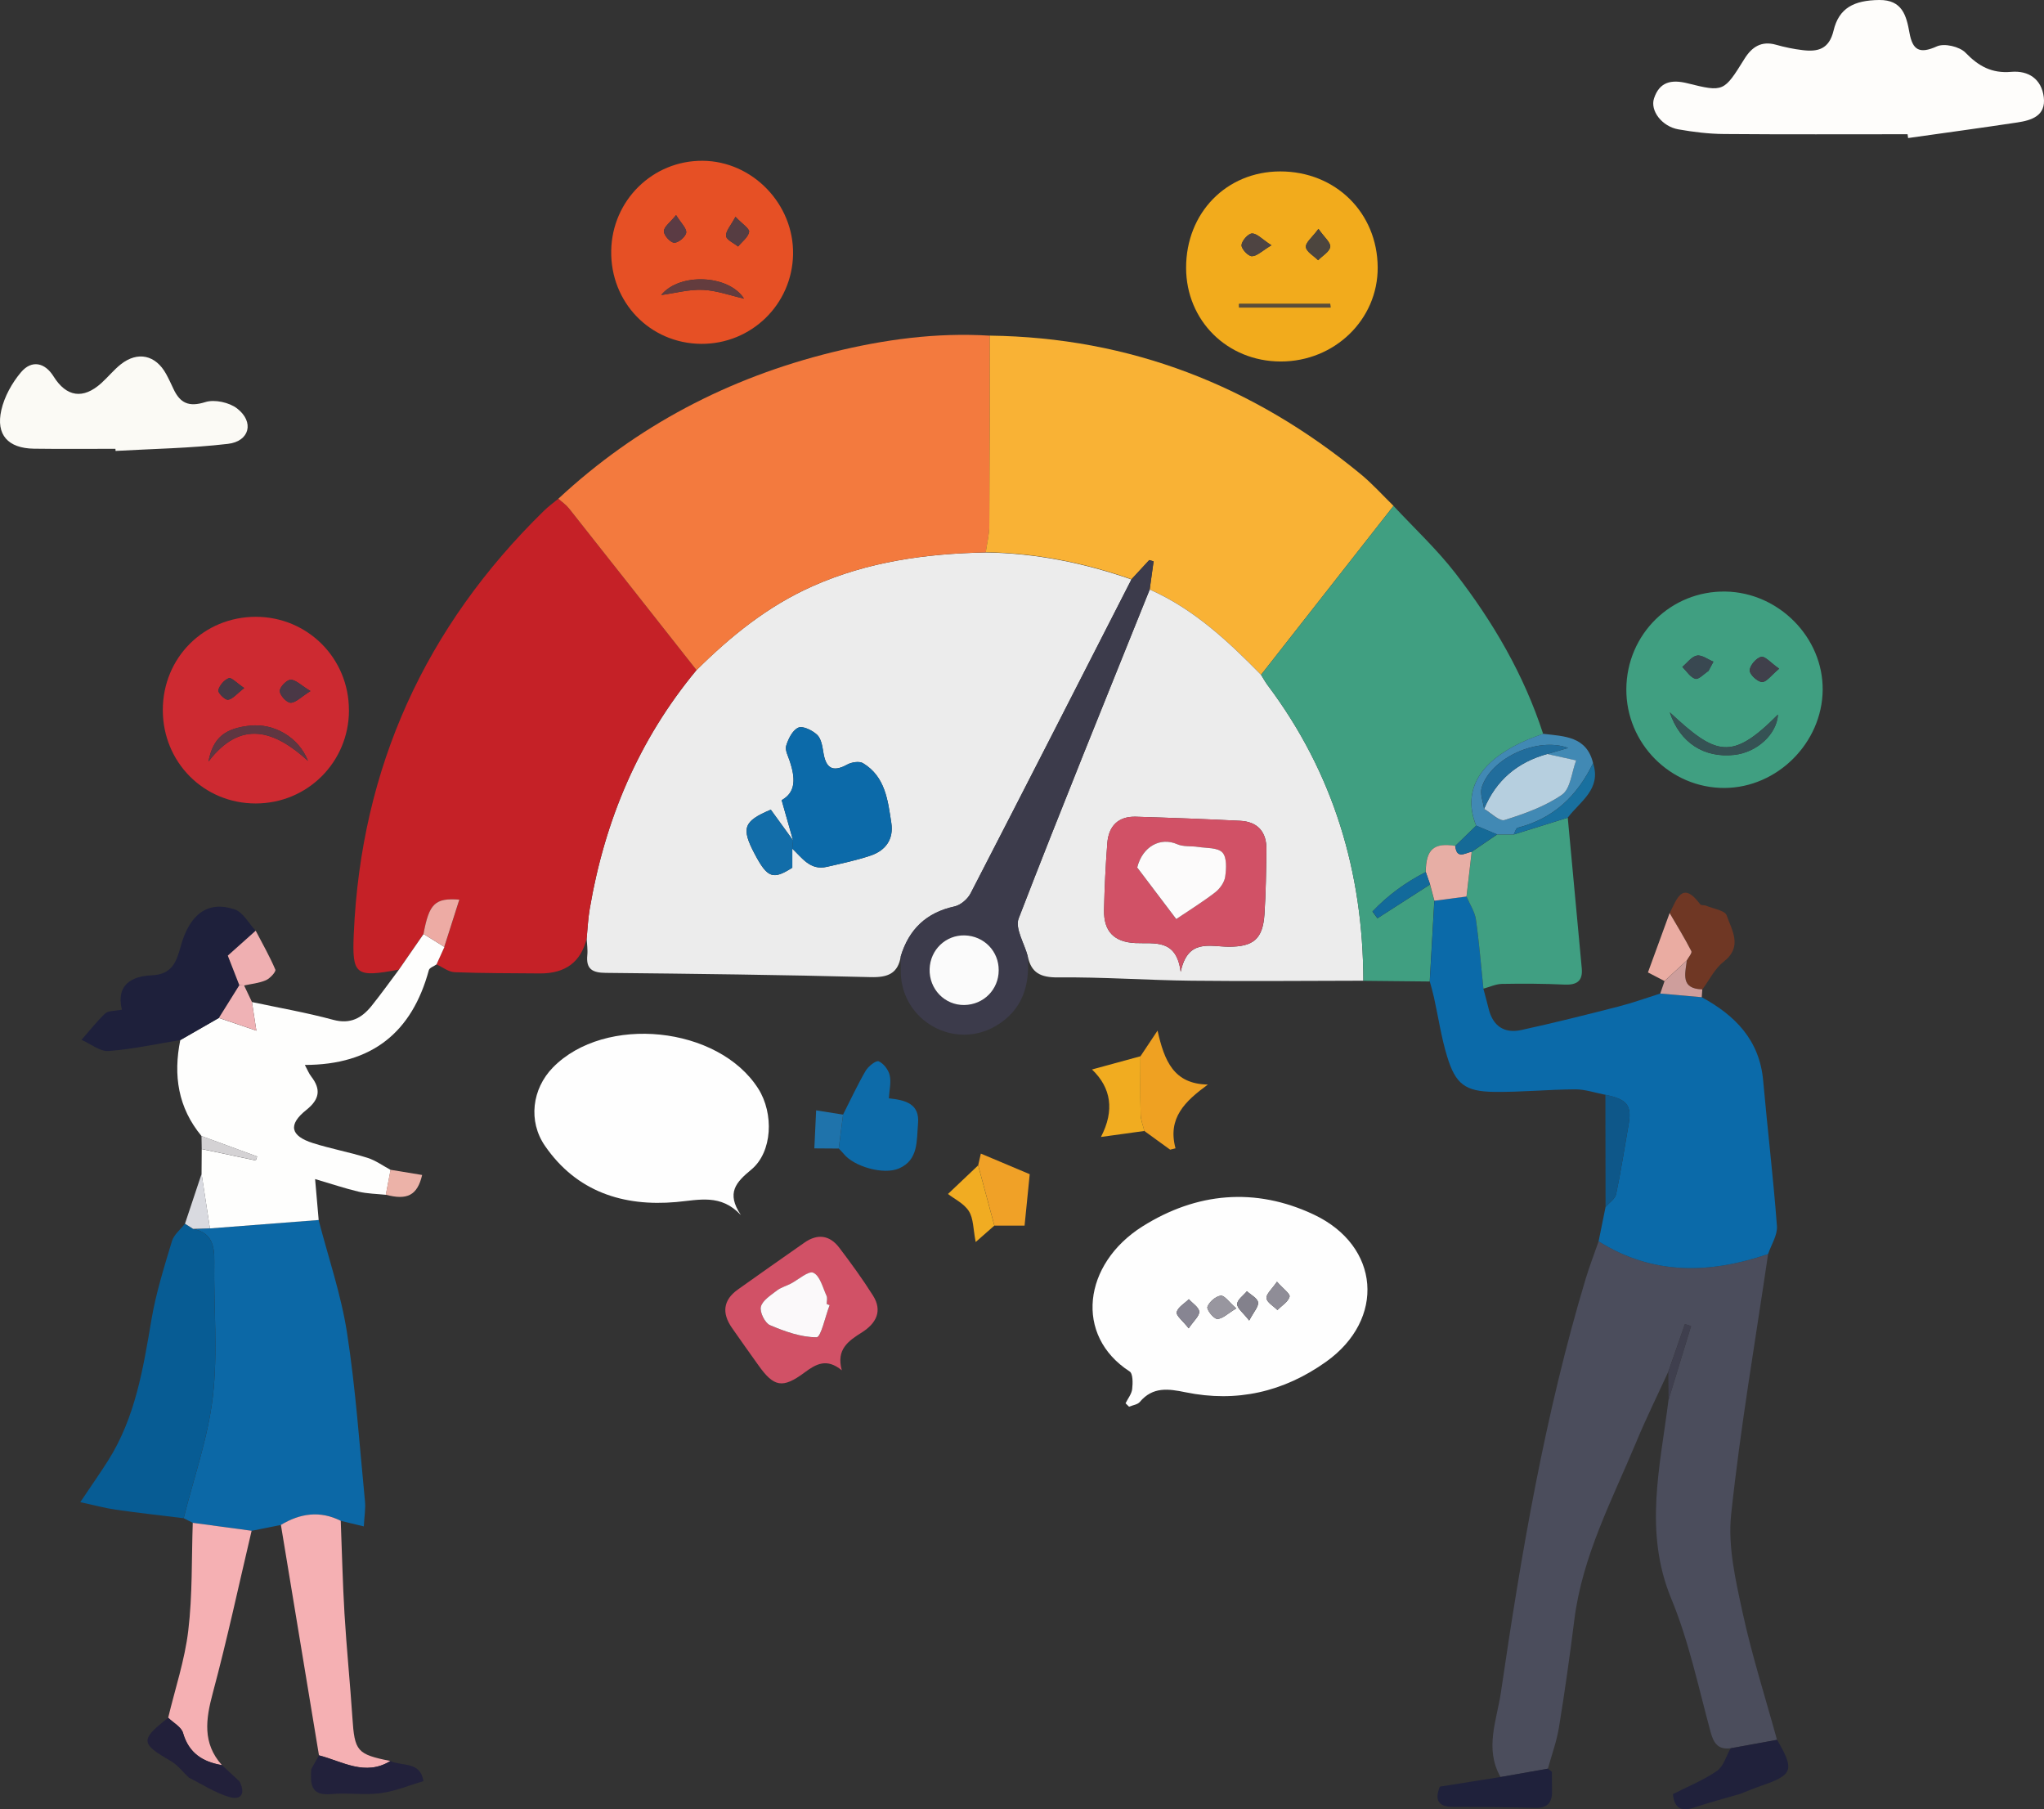 <?xml version="1.0" encoding="UTF-8"?><svg id="b" xmlns="http://www.w3.org/2000/svg" viewBox="0 0 365.08 323.07"><rect x="0" y="0" width="365.08" height="323.07" fill="#333333" stroke="none"/><defs><style>.d{fill:#fefdfb;}.d,.e,.f,.g,.h,.i,.j,.k,.l,.m,.n,.o,.p,.q,.r,.s,.t,.u,.v,.w,.x,.y,.z,.aa,.ab,.ac,.ad,.ae,.af,.ag,.ah,.ai,.aj,.ak,.al,.am,.an,.ao,.ap,.aq,.ar,.as,.at,.au,.av,.aw,.ax,.ay,.az,.ba,.bb,.bc,.bd,.be,.bf,.bg,.bh,.bi,.bj,.bk,.bl,.bm,.bn,.bo,.bp,.bq,.br,.bs,.bt,.bu{stroke-width:0px;}.e{fill:#0c6aa9;}.f{fill:#efb2b5;}.g{fill:#19709f;}.h{fill:#409f82;}.i{fill:#fefefe;}.j{fill:#98969f;}.k{fill:#f1ac20;}.l{fill:#d4d2d4;}.m{fill:#633c3e;}.n{fill:#0c68a6;}.o{fill:#4e4442;}.p{fill:#075c94;}.q{fill:#394851;}.r{fill:#4c453e;}.s{fill:#f37a3e;}.t{fill:#22213b;}.u{fill:#156a97;}.v{fill:#e7aea5;}.w{fill:#594d3b;}.x{fill:#0d6ba9;}.y{fill:#ececec;}.z{fill:#fcfbfb;}.aa{fill:#eaaca2;}.ab{fill:#efafb1;}.ac{fill:#0b6aa9;}.ad{fill:#4b4d5c;}.ae{fill:#f2ab1c;}.af{fill:#1f73ab;}.ag{fill:#563d42;}.ah{fill:#f9b235;}.ai{fill:#f5b0b3;}.aj{fill:#d9dae0;}.ak{fill:#22203a;}.al{fill:#4189b4;}.am{fill:#6f3724;}.an{fill:#409f81;}.ao{fill:#8f8d97;}.ap{fill:#126da9;}.aq{fill:#216d9c;}.ar{fill:#fbfaf5;}.as{fill:#5f3641;}.at{fill:#ce9e9c;}.au{fill:#40404b;}.av{fill:#e65025;}.aw{fill:#ecb2a8;}.ax{fill:#3c3b4b;}.ay{fill:#83818c;}.az{fill:#443945;}.ba{fill:#fefefd;}.bb{fill:#4a3846;}.bc{fill:#fbfbfb;}.bd{fill:#efa122;}.be{fill:#3f3f4e;}.bf{fill:#1e203b;}.bg{fill:#f1ac22;}.bh{fill:#b6cfdf;}.bi{fill:#355254;}.bj{fill:#126a9b;}.bk{fill:#5b3b44;}.bl{fill:#0e5789;}.bm{fill:#20213b;}.bn{fill:#cd2a31;}.bo{fill:#878592;}.bp{fill:#1f213b;}.bq{fill:#fbf9fa;}.br{fill:#f0a127;}.bs{fill:#c52127;}.bt{fill:#edaba4;}.bu{fill:#d15166;}</style></defs><g id="c"><path class="y" d="m160.9,170.72c-.5,3.13-2.32,3.84-5.4,3.76-15.77-.41-31.55-.6-47.32-.76-2.34-.02-3.54-.65-3.28-3.17.1-.98-.07-1.98-.12-2.97.17-1.73.24-3.47.53-5.18,2.69-15.88,8.73-30.27,19.08-42.73,6.13-6.08,12.73-11.43,20.73-14.99,9.88-4.4,20.27-5.82,30.93-6.03,8.95.12,17.61,1.88,26.04,4.82-9.56,18.7-19.1,37.4-28.73,56.06-.53,1.02-1.78,2.1-2.87,2.34-5.02,1.09-8.12,4.06-9.6,8.88Zm-19.25-20.65c-1.32-1.83-2.65-3.65-3.98-5.49-4.88,2.06-5.33,3.27-2.86,7.94,2.27,4.28,3.27,4.62,6.7,2.42v-3.4c1.76,1.65,3.21,3.93,6.16,3.25,2.65-.61,5.34-1.16,7.9-2.04,2.62-.9,4.07-2.9,3.63-5.79-.62-4.05-1.07-8.27-5.05-10.68-.67-.41-2.06-.18-2.84.25-2.71,1.49-3.84.51-4.26-2.24-.17-1.08-.4-2.42-1.11-3.09-.85-.79-2.54-1.63-3.35-1.27-1.03.45-1.8,2.01-2.17,3.24-.24.81.38,1.91.68,2.85.88,2.76,1.19,5.38-1.49,6.86.74,2.61,1.39,4.9,2.04,7.19Z"/><path class="bs" d="m124.4,119.65c-10.35,12.46-16.4,26.85-19.08,42.73-.29,1.71-.36,3.45-.53,5.18q-1.52,6.32-8.38,6.26c-5.07-.05-10.14-.02-15.2-.22-1.1-.04-2.17-.91-3.26-1.4.47-1.04.94-2.08,1.41-3.12.88-2.77,1.77-5.55,2.69-8.44-4.39-.34-5.4.75-6.4,6.13-1.47,2.12-2.94,4.24-4.41,6.37-7.76,1.44-8.38,1.01-8.05-6.44,1.3-29.66,12.78-54.78,33.97-75.5.8-.78,1.71-1.44,2.57-2.15.64.58,1.38,1.08,1.91,1.75,7.6,9.6,15.18,19.23,22.76,28.85Z"/><path class="s" d="m124.4,119.65c-7.58-9.62-15.16-19.25-22.76-28.85-.53-.67-1.27-1.17-1.91-1.75,14-13.01,30.39-21.58,48.91-26.15,9.25-2.28,18.6-3.56,28.15-2.96-.02,11.32-.01,22.64-.08,33.96-.01,1.58-.42,3.16-.64,4.74-10.66.21-21.04,1.63-30.93,6.03-8.01,3.56-14.6,8.92-20.73,14.99Z"/><path class="ah" d="m176.06,98.63c.22-1.58.63-3.16.64-4.74.07-11.32.07-22.64.08-33.96,25.04.33,47.01,8.9,66.25,24.73,2.09,1.72,3.92,3.77,5.87,5.67-7.89,10.06-15.78,20.11-23.66,30.16-5.91-6.02-12.03-11.76-19.89-15.23.23-1.68.46-3.35.7-5.03-.26-.08-.52-.15-.78-.23-1.06,1.14-2.11,2.29-3.17,3.43-8.43-2.94-17.08-4.7-26.04-4.82Z"/><path class="ad" d="m268.01,317.31c-2.9-5.07-.65-10.17.08-15.18,3.64-24.88,7.87-49.65,15.13-73.79.68-2.26,1.54-4.46,2.31-6.69,9.69,6.1,19.85,5.82,30.27,2.28-2.27,15.5-4.95,30.95-6.6,46.51-.61,5.73.81,11.81,2.06,17.57,1.66,7.64,4.06,15.12,6.13,22.66-2.77.5-5.53,1-8.3,1.51-2.13.26-2.98-.79-3.53-2.8-2.19-8.02-3.89-16.27-7.05-23.9-4.95-11.95-1.98-23.64-.5-35.48,1.34-4.4,2.68-8.81,4.03-13.21-.37-.12-.74-.23-1.1-.35-.99,2.84-1.98,5.67-2.97,8.51-1.9,4.14-3.92,8.23-5.67,12.43-4.33,10.4-9.68,20.45-11.11,31.88-.8,6.41-1.7,12.8-2.74,19.17-.41,2.51-1.3,4.93-1.98,7.4-2.82.5-5.65.99-8.47,1.49Z"/><path class="y" d="m205.35,105.27c7.86,3.47,13.98,9.21,19.89,15.23.4.63.75,1.29,1.2,1.89,11.73,15.63,17.02,33.33,17.07,52.73-10.23.01-20.47.12-30.7,0-7.94-.09-15.87-.67-23.81-.59-3.13.03-4.83-.8-5.44-3.81-.6-2.26-2.3-4.95-1.62-6.72,7.59-19.66,15.55-39.18,23.41-58.74Zm5.53,68.3c1.25-5.99,5.18-4.55,8.52-4.52,4.48.03,6.16-1.39,6.45-5.82.25-3.84.3-7.7.35-11.55.04-3.11-1.55-4.95-4.69-5.11-6.21-.31-12.42-.55-18.63-.73-3.17-.09-4.87,1.69-5.1,4.74-.3,3.96-.5,7.94-.58,11.91-.08,3.82,1.78,5.73,5.6,5.91,3.39.16,7.34-.85,8.09,5.18Z"/><path class="an" d="m243.51,175.12c-.05-19.4-5.34-37.1-17.07-52.73-.45-.59-.8-1.26-1.2-1.89,7.89-10.05,15.77-20.11,23.66-30.16,3.71,3.99,7.73,7.73,11.05,12.02,6.73,8.69,12.25,18.14,15.67,28.68-.91.34-1.83.64-2.72,1.02-7.18,3.04-12.18,8.04-9.25,15.38-1.25,1.21-2.49,2.42-3.74,3.63-3.83-.63-5.25.62-5.27,4.66-3.61,1.83-6.79,4.17-9.51,7.04.3.4.6.81.89,1.21,3.13-2.01,6.26-4.02,9.39-6.03.26.97.51,1.94.77,2.91-.27,4.8-.55,9.6-.82,14.4-3.95-.04-7.91-.08-11.86-.12Z"/><path class="ac" d="m255.38,175.24c.27-4.8.55-9.6.82-14.4,1.91-.25,3.82-.5,5.73-.75.58,1.36,1.47,2.67,1.67,4.08.6,4.1.92,8.23,1.34,12.35.32,1.2.65,2.4.95,3.61.75,3.09,2.79,4.45,5.81,3.8,5.82-1.27,11.61-2.72,17.38-4.2,2.52-.64,4.98-1.54,7.46-2.32,2.47.22,4.94.44,7.41.66,5.98,3.25,10.32,7.65,10.97,14.88.77,8.66,1.81,17.31,2.46,25.98.12,1.62-1.02,3.33-1.58,5-10.41,3.54-20.58,3.82-30.27-2.28.41-2.04.82-4.08,1.24-6.12.65-.76,1.71-1.44,1.89-2.3.86-4.06,1.48-8.18,2.2-12.27.64-3.58-.14-4.63-4.12-5.47-1.79-.34-3.57-.97-5.36-.97-4.85.02-9.71.52-14.55.45-5.15-.07-6.85-1.38-8.36-6.33-1.05-3.44-1.57-7.03-2.35-10.55-.21-.96-.49-1.9-.75-2.85Z"/><path class="n" d="m34.43,271.92c-.54-.27-1.08-.55-1.62-.82,1.81-7.25,4.37-14.42,5.22-21.78.91-7.93.12-16.05.25-24.08.05-2.94-.53-5.14-3.76-5.8.99-.03,1.99-.06,2.98-.09,6.47-.5,12.94-1,19.41-1.5,1.74,6.72,4.03,13.36,5.08,20.19,1.54,9.94,2.22,20.02,3.2,30.05.13,1.33-.12,2.69-.21,4.47-1.59-.38-2.85-.69-4.11-.99-3.7-1.84-7.25-1.34-10.68.73-1.75.35-3.5.7-5.25,1.05-3.5-.47-7-.95-10.51-1.42Z"/><path class="i" d="m201.04,250.57c.41-.84,1.08-1.65,1.18-2.53.12-1.05.15-2.76-.46-3.15-9.92-6.41-8.32-19.2,2.29-25.89,9.62-6.06,20.14-7.07,30.63-2.11,11.84,5.6,12.83,18.69,2.16,26.28-7.57,5.39-15.96,7.31-25.09,5.44-3.05-.63-5.85-1.03-8.16,1.72-.41.49-1.28.58-1.93.86-.21-.21-.42-.41-.63-.62Zm19.77-16.94c-1.28-1.1-2.11-2.36-2.77-2.27-.91.12-2.06,1.12-2.38,2-.18.49,1.12,2.15,1.76,2.15.94,0,1.9-.99,3.4-1.88Zm-8.5,3.56c.92-1.36,1.94-2.21,1.88-2.98-.06-.78-1.19-1.48-1.85-2.21-.77.76-1.96,1.42-2.17,2.31-.14.61,1.09,1.53,2.14,2.88Zm15.77-8.32c-.91,1.34-1.95,2.2-1.87,2.94.08.77,1.25,1.41,1.95,2.11.77-.77,1.9-1.44,2.17-2.37.15-.51-1.16-1.44-2.25-2.68Zm-4.96,6.93c.82-1.56,1.71-2.49,1.58-3.26-.12-.74-1.28-1.32-1.99-1.97-.62.76-1.72,1.51-1.74,2.29-.02.75,1.06,1.54,2.15,2.94Z"/><path class="ba" d="m56.9,217.85c-6.47.5-12.94,1-19.41,1.5-.5-3.25-.99-6.5-1.49-9.75.01-1.47.02-2.94.03-4.42,3.22.68,6.44,1.36,9.66,2.04.08-.24.16-.48.24-.71-3.31-1.22-6.62-2.43-9.93-3.65-4.21-5.06-5.07-10.86-3.8-17.13,2.3-1.32,4.6-2.64,6.9-3.96,2.05.7,4.11,1.4,6.69,2.27-.32-2.05-.55-3.58-.79-5.11,4.84,1.03,9.73,1.88,14.5,3.17,3.06.83,5.09-.29,6.84-2.45,1.7-2.11,3.28-4.33,4.91-6.5,1.47-2.12,2.94-4.24,4.41-6.37,1.24.77,2.48,1.54,3.72,2.31-.47,1.04-.94,2.08-1.41,3.12-.47.34-1.25.59-1.37,1.02-3.01,11.09-10.13,16.92-22.15,16.93.49.91.73,1.54,1.13,2.05,1.79,2.32,1.51,4.09-.87,5.99-3.3,2.63-2.85,4.64,1.2,5.92,3.19,1.01,6.51,1.62,9.7,2.62,1.47.46,2.78,1.42,4.16,2.16-.28,1.48-.57,2.97-.85,4.45-1.63-.17-3.29-.19-4.87-.56-2.46-.58-4.87-1.4-7.77-2.25.25,2.82.44,5.07.64,7.33Z"/><path class="i" d="m132.31,216.95c-3.58-3.8-7.4-2.68-11.53-2.31-9.41.84-17.79-1.81-23.45-10.04-3.03-4.4-2.3-10.17,1.42-13.98,9.29-9.5,29.57-7.41,36.68,3.77,2.82,4.44,2.55,11.32-1.24,14.46-2.77,2.29-4.49,4.16-1.88,8.09Z"/><path class="d" d="m340.71,23.97c-10.93,0-21.86.05-32.79-.04-2.72-.02-5.46-.36-8.14-.83-2.92-.51-5.09-3.32-4.35-5.54.97-2.93,3.07-3.41,5.96-2.69,6.5,1.62,6.52,1.52,10.2-4.38,1.3-2.09,3-3.24,5.62-2.5,1.55.44,3.15.77,4.75.96,2.73.34,4.74-.17,5.53-3.47C328.45,1.43,331.13.05,335.65,0c4.13-.04,4.85,2.8,5.4,5.84.56,3.12,1.79,3.84,4.9,2.44,1.32-.6,4.05.04,5.1,1.12,2.35,2.43,4.71,3.73,8.16,3.43,3.11-.27,5.43,1.29,5.83,4.52.41,3.33-2.16,4.13-4.74,4.52-6.49.98-12.99,1.86-19.49,2.78-.03-.23-.07-.46-.1-.69Z"/><path class="an" d="m290.48,123.05c.06-9.81,7.98-17.59,17.73-17.42,9.51.17,17.44,8.21,17.34,17.59-.1,9.43-8.11,17.43-17.52,17.48-9.66.05-17.61-7.95-17.55-17.65Zm7.75,4.13c1.84,5.53,6.21,8.2,11.51,7.62,4.08-.45,7.6-3.69,7.82-7.21-8.3,8.37-11.06,7.29-19.34-.41Zm19.53-7.77c-1.48-1.04-2.5-2.28-3.2-2.11-.88.21-2.02,1.53-2.05,2.41-.03.71,1.38,2.03,2.2,2.08.79.04,1.65-1.21,3.05-2.37Zm-12.61.4c.29-.55.59-1.1.88-1.65-.99-.4-2.07-1.25-2.95-1.09-.96.18-1.74,1.31-2.6,2.02.76.75,1.42,1.86,2.32,2.12.61.17,1.55-.89,2.35-1.4Z"/><path class="ae" d="m228.73,64.55c-9.52-.02-16.86-7.29-16.88-16.71-.02-9.82,7.2-17.22,16.8-17.23,9.87-.01,17.36,7.35,17.42,17.12.06,9.32-7.7,16.84-17.34,16.82Zm-7.42-10.28c0,.22.01.43.02.65h16.32c-.02-.22-.03-.43-.05-.65h-16.29Zm14.18-13.39c-1.11,1.51-2.33,2.44-2.24,3.23.09.85,1.41,1.57,2.19,2.35.77-.79,2.03-1.5,2.16-2.38.11-.77-1.06-1.71-2.1-3.21Zm-8.4,2.92c-1.66-1.08-2.56-2.11-3.46-2.11-.67,0-1.83,1.3-1.88,2.07-.04.67,1.17,1.98,1.84,1.99.9.01,1.82-.95,3.5-1.95Z"/><path class="bn" d="m62.33,126.81c0,9.26-7.41,16.66-16.66,16.66-9.28,0-16.59-7.36-16.59-16.69,0-9.33,7.31-16.64,16.61-16.64,9.25,0,16.64,7.41,16.63,16.67Zm-25.1,9.18c5.78-7.54,11.73-5.62,17.78-.13-1.68-4.27-6.1-6.72-10.29-6.29-4.53.46-6.67,2.14-7.49,6.42Zm18.23-12.59c-1.69-1.03-2.63-2.03-3.55-2.02-.71.01-1.96,1.32-1.94,2.02.02.76,1.23,2.07,1.93,2.08.92.01,1.85-1.02,3.56-2.09Zm-11.84-.54c-1.35-.91-2.29-1.94-2.76-1.76-.82.31-1.66,1.3-1.87,2.15-.11.44,1.19,1.76,1.73,1.7.83-.1,1.56-1.05,2.9-2.09Z"/><path class="av" d="m109.17,44.76c.15-8.98,7.42-16.12,16.33-16.05,8.91.06,16.32,7.74,16.15,16.72-.17,8.94-7.46,16.03-16.42,15.97-9.13-.07-16.22-7.41-16.06-16.63Zm23.72,8.56c-2.74-4.29-11.56-4.66-14.79-.64,2.49-.34,4.97-1.03,7.43-.93,2.46.11,4.89,1.01,7.36,1.57Zm-1.53-14.6c-.82,1.55-1.75,2.52-1.68,3.42.05.68,1.38,1.26,2.15,1.88.7-.86,1.8-1.65,1.97-2.61.1-.58-1.22-1.42-2.43-2.69Zm-10.61-.31c-1.06,1.32-2.18,2.1-2.18,2.89,0,.73,1.16,2.02,1.85,2.04.74.03,2.04-1.06,2.14-1.79.11-.77-.92-1.7-1.81-3.14Z"/><path class="ax" d="m205.35,105.27c-7.86,19.56-15.82,39.08-23.41,58.74-.68,1.77,1.02,4.45,1.62,6.72.42,5.2-.92,9.64-5.67,12.45-7.42,4.38-16.79-.87-17-9.48-.02-.99,0-1.98,0-2.97,1.47-4.82,4.57-7.79,9.6-8.88,1.09-.24,2.34-1.31,2.87-2.34,9.64-18.66,19.18-37.36,28.73-56.06,1.06-1.14,2.11-2.29,3.17-3.43.26.08.52.15.78.23-.23,1.68-.46,3.35-.7,5.03Zm-26.98,68.02c.02-3.42-2.62-6.15-6.05-6.25-3.39-.1-6.17,2.55-6.29,5.99-.12,3.58,2.7,6.5,6.21,6.44,3.43-.06,6.11-2.75,6.13-6.17Z"/><path class="p" d="m34.51,219.44c3.23.66,3.81,2.86,3.76,5.8-.13,8.03.66,16.15-.25,24.08-.84,7.36-3.41,14.53-5.22,21.78-4.03-.5-8.07-.94-12.09-1.52-1.98-.28-3.92-.82-6.37-1.35,1.98-2.95,3.54-5.17,4.99-7.46,4.84-7.67,6.24-16.38,7.72-25.12.8-4.75,2.27-9.39,3.66-14.02.35-1.17,1.53-2.09,2.33-3.12.49.31.98.62,1.47.93Z"/><path class="h" d="m264.95,176.53c-.43-4.12-.75-8.26-1.34-12.35-.21-1.41-1.09-2.72-1.67-4.08.31-2.67.62-5.33.93-8,1.51-1.03,3.02-2.06,4.53-3.09.99,0,1.99,0,2.98,0,3.21-1,6.43-2,9.64-3,.83,8.97,1.67,17.93,2.5,26.9.21,2.3-.91,3-3.1,2.9-3.71-.17-7.43-.19-11.14-.12-1.11.02-2.22.55-3.32.85Z"/><path class="ar" d="m20.63,80.14c-4.86,0-9.71.05-14.57-.02-4.61-.07-6.83-2.47-5.82-6.9.55-2.41,1.91-4.86,3.52-6.76,1.91-2.25,4.27-1.72,5.81.76,2.3,3.68,5.28,4.12,8.52,1.2,1.2-1.08,2.23-2.37,3.49-3.37,3.02-2.38,6.22-1.66,8.08,1.71.48.87.9,1.78,1.32,2.68,1.18,2.54,2.75,3.29,5.69,2.36,1.65-.52,4.28.05,5.68,1.14,3.11,2.4,2.24,5.87-1.65,6.32-6.65.78-13.37.88-20.06,1.26,0-.13-.01-.25-.02-.38Z"/><path class="bf" d="m39.1,181.76c-2.3,1.32-4.6,2.64-6.9,3.96-4.27.69-8.52,1.64-12.82,1.95-1.55.11-3.21-1.29-4.82-1.99,1.4-1.59,2.71-3.29,4.25-4.73.54-.5,1.65-.4,2.96-.66-1.07-4.38,1.69-5.98,5.3-6.13,3.58-.15,4.41-2.26,5.19-5.12,1.6-5.88,4.89-8.22,9.62-6.67,1.52.5,2.54,2.51,3.79,3.83-1.6,1.43-3.2,2.86-4.98,4.45.57,1.46,1.31,3.37,2.06,5.28-1.22,1.95-2.43,3.89-3.65,5.84Z"/><path class="ai" d="m50.18,272.29c3.44-2.07,6.98-2.58,10.68-.73.22,5.53.34,11.08.67,16.6.37,6.18,1,12.35,1.41,18.53.4,6.02.8,6.56,6.78,7.76-4.49,2.78-8.56.07-12.75-1.01-2.27-13.72-4.53-27.44-6.8-41.16Z"/><path class="bu" d="m150.36,244.69c-2.69-2.2-4.57-1.16-6.67.4-3.93,2.92-5.49,2.57-8.25-1.33-1.58-2.23-3.19-4.45-4.74-6.7-1.78-2.59-1.55-4.91,1.08-6.79,3.95-2.82,7.93-5.6,11.9-8.38,2.34-1.64,4.51-1.35,6.22.9,2.1,2.77,4.16,5.59,6.02,8.54,1.77,2.8.54,5-1.99,6.6-2.38,1.5-4.62,3.01-3.57,6.76Zm-2.18-11.63c-.17-.06-.35-.13-.52-.19,0-.5.16-1.07-.03-1.47-.69-1.48-1.18-3.58-2.35-4.12-.87-.4-2.68,1.25-4.09,1.97-.81.41-1.73.66-2.43,1.2-1.09.85-2.57,1.75-2.86,2.9-.24.94.72,2.9,1.63,3.29,2.65,1.12,5.53,2.16,8.32,2.16.78,0,1.55-3.72,2.33-5.73Z"/><path class="ai" d="m34.43,271.92c3.5.47,7,.95,10.51,1.42-2.28,9.66-4.36,19.38-6.93,28.96-1.26,4.7-1.88,8.96,1.63,12.89-3.42-.58-5.91-2.13-6.95-5.75-.31-1.07-1.74-1.82-2.65-2.71,1.24-5.19,2.97-10.32,3.59-15.58.76-6.35.58-12.81.8-19.22Z"/><path class="x" d="m150.58,199.02c1.33-2.61,2.56-5.28,4.03-7.81.47-.8,1.86-1.9,2.33-1.7.88.38,1.75,1.52,1.97,2.5.29,1.25-.07,2.64-.15,4.11,2.97.32,5.53.95,5.21,4.53-.27,3.02.11,6.47-3.4,7.99-2.8,1.21-8.1-.37-9.87-2.6-.27-.34-.59-.64-.89-.95.26-2.02.52-4.05.78-6.07Z"/><path class="bm" d="m310.8,320.33c-2.73.8-5.5,1.52-8.19,2.43-2.38.8-3.59.06-3.81-2.4,2.65-1.35,5.45-2.47,7.88-4.15,1.18-.81,1.64-2.66,2.43-4.03,2.77-.5,5.53-1,8.3-1.51,3.14,5.4,2.84,6.25-2.79,8.19-1.29.44-2.54.98-3.81,1.47Z"/><path class="am" d="m298.22,163.05c1.27-2.42,2.21-5.94,5.46-1.57.16.22.72.11,1.05.25,1.28.54,3.35.83,3.67,1.73.94,2.68,2.91,5.6-.55,8.28-1.59,1.23-2.55,3.27-3.79,4.94-3.93-.11-3.07-2.79-2.77-5.16.29-.57.99-1.34.82-1.67-1.19-2.31-2.56-4.53-3.87-6.79Z"/><path class="bd" d="m203.7,188.61c.8-1.2,1.6-2.41,3.05-4.58,1.22,5.41,2.88,9.54,8.99,9.63-4.09,2.99-7.24,5.98-5.78,11.39-.32.08-.64.16-.96.24-1.54-1.11-3.07-2.23-4.61-3.34-.23-.98-.64-1.96-.66-2.95-.08-3.46-.03-6.93-.03-10.39Z"/><path class="bp" d="m277.19,316.39c0,1.12-.01,2.24.02,3.36.07,2.18-.87,3.15-3.14,3.08-4.86-.14-9.72-.16-14.58-.18-2.72-.01-3.23-1.34-2.32-3.62,3.61-.57,7.22-1.15,10.84-1.72,2.82-.5,5.65-.99,8.47-1.49.24.19.47.38.71.57Z"/><path class="t" d="m75.64,318.05c-2.56.74-5.07,1.81-7.68,2.15-2.89.38-5.89-.12-8.81.16-3.75.36-3.71-1.91-3.57-4.45.46-.82.93-1.64,1.39-2.46,4.19,1.08,8.25,3.78,12.75,1.01,2.11.97,5.39.02,5.91,3.6Z"/><path class="ak" d="m42.78,318.1c1.07,2.05.4,3.43-1.83,2.78-2.53-.74-4.83-2.27-7.22-3.46-1.07-1-1.99-2.25-3.22-2.96-5.43-3.14-5.5-3.77-.47-7.73.92.89,2.35,1.64,2.65,2.71,1.04,3.62,3.53,5.17,6.95,5.75,1.05.97,2.1,1.94,3.14,2.9Z"/><path class="k" d="m203.7,188.61c0,3.46-.05,6.93.03,10.39.02.99.43,1.97.66,2.95-2.3.32-4.6.63-7.75,1.07,2.47-4.74,1.82-8.79-1.6-12.05,3.17-.87,5.92-1.61,8.66-2.36Z"/><path class="al" d="m270.37,149c-.99,0-1.99,0-2.98,0-1.24-.52-2.49-1.05-3.73-1.57-2.93-7.34,2.07-12.34,9.25-15.38.89-.38,1.81-.68,2.72-1.02,3.73.46,7.76.41,8.91,5.24-2.8,5.81-7.05,9.9-13.46,11.53-.32.08-.48.78-.71,1.19Zm5.99-14.36c1.19-.34,2.37-.69,3.73-1.08-5.44-2.04-13.8,1.78-15.44,7.06-.35,1.12.25,2.54.42,3.83,1.24.71,2.74,2.28,3.66,1.99,3.56-1.13,7.24-2.42,10.26-4.53,1.52-1.07,1.73-4.02,2.52-6.12-1.72-.38-3.44-.76-5.16-1.14Z"/><path class="br" d="m174.71,208.1c.21-.92.42-1.84.48-2.11,3.2,1.35,6.19,2.61,8.73,3.68-.28,2.82-.6,5.95-.92,9.18-1.32,0-3.35,0-5.39,0-.96-3.58-1.93-7.17-2.89-10.75Z"/><path class="bl" d="m286.74,195.48c3.98.84,4.76,1.89,4.12,5.47-.73,4.09-1.34,8.21-2.2,12.27-.18.86-1.24,1.54-1.89,2.3-.01-6.68-.02-13.36-.03-20.04Z"/><path class="ab" d="m42.75,175.92c-.74-1.91-1.49-3.82-2.06-5.28,1.78-1.59,3.38-3.02,4.98-4.45,1.2,2.3,2.5,4.57,3.51,6.95.15.36-.94,1.57-1.68,1.89-1.21.53-2.59.65-3.91.94-.28-.02-.57-.03-.85-.05Z"/><path class="bg" d="m174.71,208.1c.96,3.58,1.93,7.17,2.89,10.75-.97.86-1.95,1.71-3.33,2.93-.46-2.3-.38-4.19-1.22-5.51-.86-1.37-2.6-2.18-3.73-3.07,1.83-1.73,3.61-3.42,5.39-5.11Z"/><path class="aa" d="m298.22,163.05c1.31,2.25,2.68,4.47,3.87,6.79.17.33-.52,1.11-.82,1.67-1.32,1.22-2.64,2.45-3.97,3.67-.93-.49-1.86-.97-2.96-1.54,1.33-3.63,2.6-7.11,3.87-10.59Z"/><path class="af" d="m150.58,199.02c-.26,2.02-.52,4.05-.78,6.07-1.45-.01-2.9-.02-4.35-.03.11-2.26.21-4.53.32-6.79l4.81.76Z"/><path class="g" d="m270.37,149c.23-.41.39-1.11.71-1.19,6.4-1.63,10.66-5.72,13.46-11.53,1.52,4.65-2.32,6.81-4.53,9.73-3.21,1-6.43,2-9.64,3Z"/><path class="f" d="m42.75,175.92c.28.02.57.03.85.05.47.98.93,1.97,1.4,2.95.24,1.53.47,3.06.79,5.11-2.58-.88-4.64-1.57-6.69-2.27,1.22-1.95,2.43-3.89,3.65-5.84Z"/><path class="aw" d="m68.9,213.33c.28-1.48.57-2.97.85-4.45,1.88.31,3.76.62,5.65.93-.85,3.65-2.68,4.55-6.5,3.52Z"/><path class="aj" d="m34.51,219.44c-.49-.31-.98-.62-1.47-.93.99-2.97,1.98-5.95,2.97-8.92.5,3.25.99,6.5,1.49,9.75-.99.03-1.99.06-2.98.09Z"/><path class="at" d="m297.31,175.18c1.32-1.22,2.64-2.45,3.97-3.67-.29,2.38-1.16,5.06,2.77,5.16-.03.47-.06.93-.1,1.4-2.47-.22-4.94-.44-7.41-.66.26-.74.51-1.49.77-2.23Z"/><path class="l" d="m36,202.85c3.31,1.22,6.62,2.43,9.93,3.65-.08.24-.16.48-.24.71-3.22-.68-6.44-1.36-9.66-2.04-.01-.78-.02-1.55-.04-2.33Z"/><path class="e" d="m141.65,150.07c-.65-2.29-1.3-4.58-2.04-7.19,2.68-1.48,2.37-4.1,1.49-6.86-.3-.95-.92-2.04-.68-2.85.37-1.23,1.14-2.78,2.17-3.24.81-.36,2.5.48,3.35,1.27.72.67.94,2.01,1.11,3.09.43,2.76,1.55,3.74,4.26,2.24.78-.43,2.17-.66,2.84-.25,3.98,2.41,4.43,6.63,5.05,10.68.44,2.89-1.01,4.88-3.63,5.79-2.56.88-5.25,1.43-7.9,2.04-2.95.68-4.4-1.6-6.16-3.25.04-.49.09-.98.13-1.47Z"/><path class="ap" d="m141.65,150.07c-.04.49-.09.98-.13,1.47,0,1.09,0,2.19,0,3.4-3.44,2.19-4.44,1.86-6.7-2.42-2.47-4.67-2.03-5.89,2.86-7.94,1.33,1.84,2.66,3.67,3.98,5.49Z"/><path class="bt" d="m79.36,169.08c-1.24-.77-2.48-1.54-3.72-2.31,1-5.37,2.01-6.47,6.4-6.13-.92,2.89-1.8,5.66-2.69,8.44Z"/><path class="be" d="m298.03,250c-.02-1.69-.03-3.37-.05-5.06.99-2.84,1.98-5.67,2.97-8.51.37.12.74.23,1.1.35-1.34,4.4-2.68,8.81-4.03,13.21Z"/><path class="bu" d="m210.88,173.57c-.76-6.03-4.71-5.02-8.09-5.18-3.82-.18-5.68-2.09-5.6-5.91.08-3.97.28-7.95.58-11.91.23-3.05,1.92-4.83,5.1-4.74,6.21.19,12.43.42,18.63.73,3.14.16,4.73,2,4.69,5.11-.05,3.85-.1,7.71-.35,11.55-.29,4.43-1.96,5.86-6.45,5.82-3.34-.02-7.27-1.47-8.52,4.52Zm-7.77-18.67c2.32,3.07,4.64,6.14,6.97,9.21,2.34-1.58,4.74-3.06,6.97-4.78.83-.64,1.63-1.77,1.77-2.77.2-1.45.31-3.47-.5-4.34-.84-.9-2.83-.75-4.34-.99-1.24-.2-2.62,0-3.72-.48-2.99-1.32-6.2.36-7.15,4.15Z"/><path class="v" d="m262.86,152.09c-.31,2.67-.62,5.33-.93,8-1.91.25-3.82.5-5.73.75-.26-.97-.51-1.94-.77-2.91-.26-.74-.51-1.48-.77-2.22.02-4.04,1.44-5.29,5.27-4.66.23,2.45,1.76,1.25,2.93,1.04Z"/><path class="bj" d="m254.66,155.71c.26.74.51,1.48.77,2.22-3.13,2.01-6.26,4.02-9.39,6.03-.3-.4-.6-.81-.89-1.21,2.73-2.87,5.9-5.2,9.51-7.04Z"/><path class="u" d="m262.86,152.09c-1.18.21-2.7,1.42-2.93-1.04,1.25-1.21,2.49-2.42,3.74-3.63,1.24.52,2.49,1.05,3.73,1.57-1.51,1.03-3.02,2.06-4.53,3.09Z"/><path class="j" d="m220.81,233.63c-1.5.9-2.45,1.89-3.4,1.88-.64,0-1.93-1.66-1.76-2.15.32-.88,1.47-1.88,2.38-2,.66-.09,1.5,1.17,2.77,2.27Z"/><path class="bo" d="m212.31,237.18c-1.05-1.34-2.28-2.27-2.14-2.88.21-.89,1.4-1.55,2.17-2.31.66.73,1.79,1.43,1.85,2.21.06.77-.96,1.62-1.88,2.98Z"/><path class="ao" d="m228.08,228.87c1.09,1.25,2.4,2.18,2.25,2.68-.27.92-1.4,1.59-2.17,2.37-.7-.7-1.86-1.35-1.95-2.11-.08-.74.96-1.6,1.87-2.94Z"/><path class="ay" d="m223.12,235.79c-1.08-1.4-2.17-2.18-2.15-2.94.02-.78,1.12-1.53,1.74-2.29.71.65,1.87,1.23,1.99,1.97.12.77-.77,1.7-1.58,3.26Z"/><path class="bi" d="m298.24,127.18c8.28,7.7,11.03,8.79,19.34.41-.22,3.52-3.74,6.76-7.82,7.21-5.3.58-9.67-2.09-11.51-7.62Z"/><path class="au" d="m317.77,119.4c-1.4,1.16-2.26,2.42-3.05,2.37-.82-.04-2.23-1.36-2.2-2.08.04-.88,1.17-2.21,2.05-2.41.69-.16,1.72,1.08,3.2,2.11Z"/><path class="q" d="m305.16,119.8c-.79.51-1.74,1.57-2.35,1.4-.9-.25-1.56-1.37-2.32-2.12.86-.72,1.64-1.84,2.6-2.02.89-.17,1.96.69,2.95,1.09-.29.55-.59,1.1-.88,1.65Z"/><path class="w" d="m221.3,54.27h16.29c.02.22.03.43.05.65h-16.32c0-.22-.01-.43-.02-.65Z"/><path class="r" d="m235.48,40.88c1.04,1.49,2.21,2.44,2.1,3.21-.13.88-1.39,1.59-2.16,2.38-.78-.78-2.09-1.5-2.19-2.35-.09-.79,1.13-1.72,2.24-3.23Z"/><path class="o" d="m227.09,43.8c-1.67,1-2.59,1.96-3.5,1.95-.67-.01-1.88-1.32-1.84-1.99.05-.77,1.2-2.07,1.88-2.07.9,0,1.8,1.03,3.46,2.11Z"/><path class="as" d="m37.23,135.99c.82-4.28,2.96-5.96,7.49-6.42,4.19-.42,8.61,2.03,10.29,6.29-6.05-5.5-12-7.42-17.78.13Z"/><path class="bb" d="m55.46,123.4c-1.71,1.07-2.64,2.1-3.56,2.09-.7,0-1.91-1.33-1.93-2.08-.02-.71,1.23-2.01,1.94-2.02.92-.02,1.85.99,3.55,2.02Z"/><path class="az" d="m43.62,122.86c-1.34,1.03-2.07,1.99-2.9,2.09-.54.07-1.84-1.26-1.73-1.7.22-.86,1.05-1.84,1.87-2.15.47-.18,1.41.85,2.76,1.76Z"/><path class="m" d="m132.89,53.33c-2.47-.56-4.9-1.46-7.36-1.57-2.45-.11-4.94.58-7.43.93,3.23-4.02,12.05-3.65,14.79.64Z"/><path class="ag" d="m131.37,38.72c1.21,1.28,2.54,2.11,2.43,2.69-.17.96-1.26,1.75-1.97,2.61-.76-.62-2.09-1.2-2.15-1.88-.07-.9.86-1.87,1.68-3.42Z"/><path class="bk" d="m120.76,38.41c.89,1.44,1.91,2.37,1.81,3.14-.1.73-1.4,1.82-2.14,1.79-.69-.03-1.85-1.32-1.85-2.04,0-.79,1.12-1.57,2.18-2.89Z"/><path class="bc" d="m178.38,173.29c-.02,3.42-2.7,6.11-6.13,6.17-3.51.06-6.33-2.85-6.21-6.44.11-3.44,2.9-6.09,6.29-5.99,3.44.11,6.08,2.83,6.05,6.25Z"/><path class="bq" d="m148.18,233.06c-.78,2.01-1.55,5.73-2.33,5.73-2.79,0-5.68-1.04-8.32-2.16-.91-.39-1.87-2.35-1.63-3.29.29-1.14,1.77-2.05,2.86-2.9.7-.54,1.62-.79,2.43-1.2,1.4-.72,3.22-2.38,4.09-1.97,1.18.55,1.67,2.64,2.35,4.12.19.41.03.98.03,1.47.17.06.35.13.52.19Z"/><path class="bh" d="m276.36,134.64c1.72.38,3.44.76,5.16,1.14-.8,2.1-1,5.05-2.52,6.12-3.02,2.11-6.69,3.4-10.26,4.53-.92.29-2.42-1.28-3.66-1.99,2.14-5.14,5.96-8.34,11.28-9.81Z"/><path class="aq" d="m276.36,134.64c-5.33,1.47-9.15,4.67-11.28,9.81-.16-1.28-.77-2.7-.42-3.83,1.64-5.28,10-9.1,15.44-7.06-1.36.39-2.55.74-3.73,1.08Z"/><path class="z" d="m203.12,154.9c.95-3.79,4.16-5.47,7.15-4.15,1.1.48,2.48.29,3.72.48,1.5.24,3.49.09,4.34.99.82.87.71,2.89.5,4.34-.14,1-.94,2.12-1.77,2.77-2.23,1.72-4.63,3.2-6.97,4.78-2.32-3.07-4.64-6.14-6.97-9.21Z"/></g></svg>